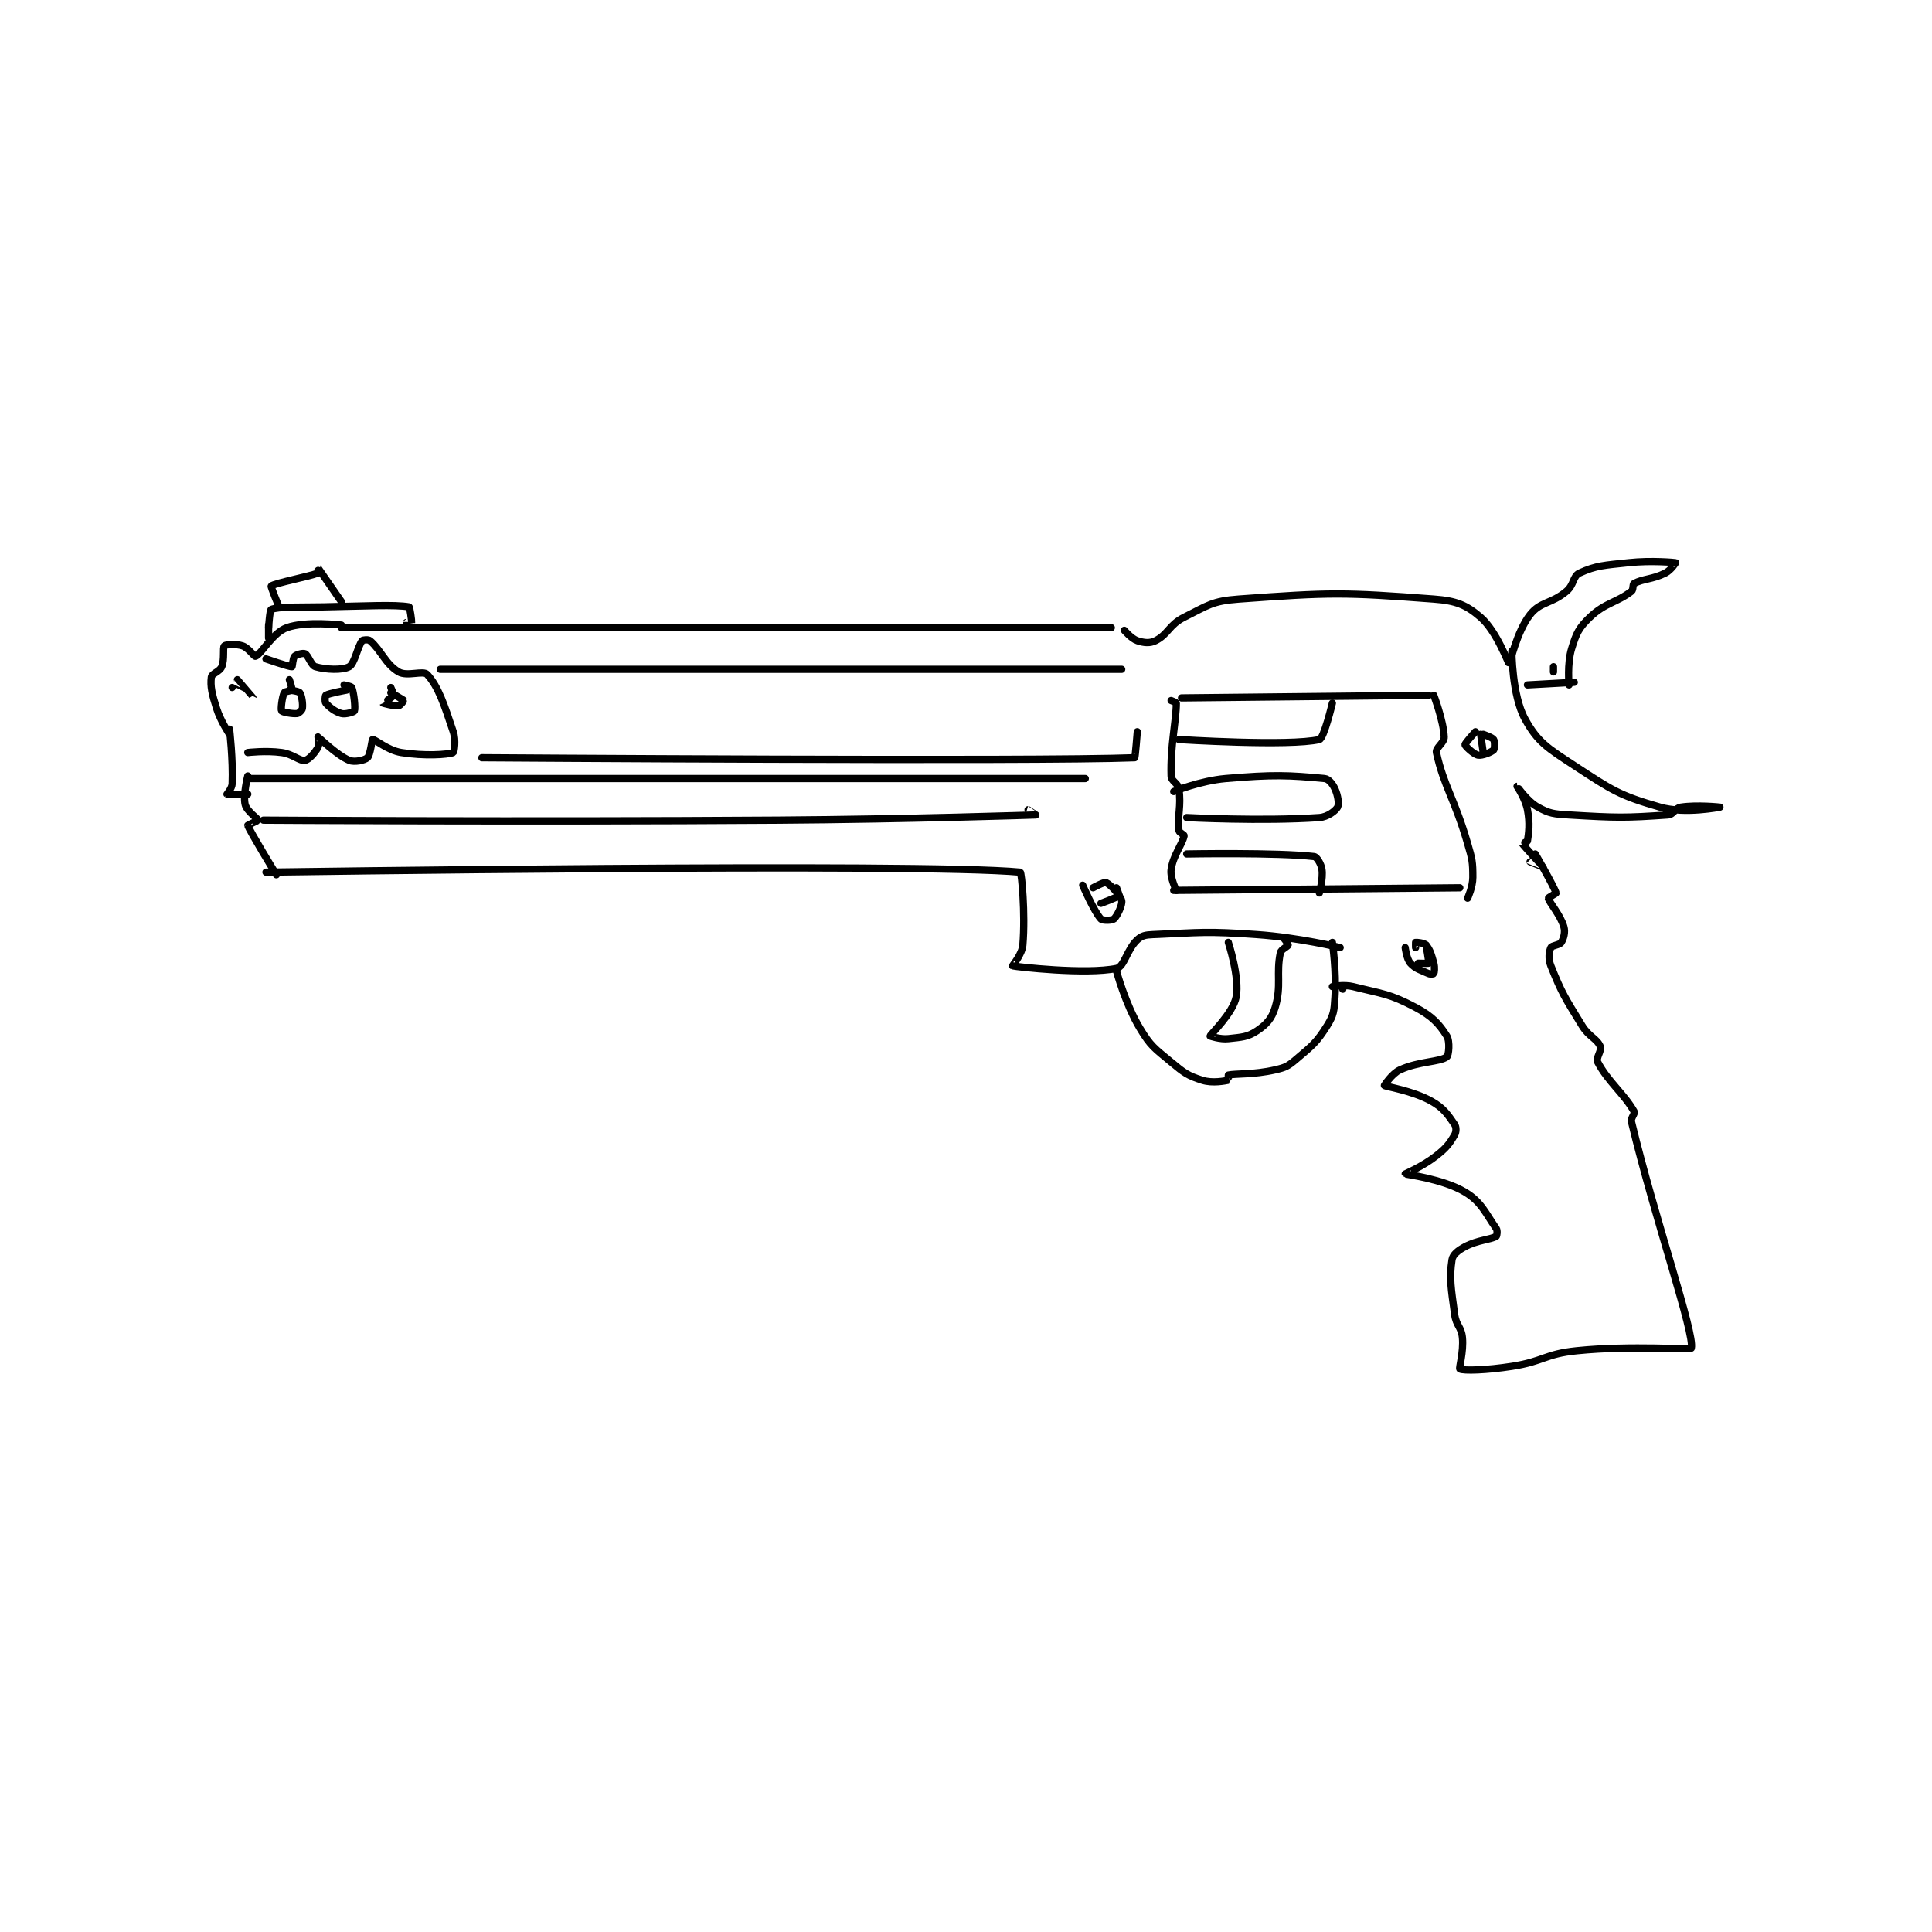 <?xml version="1.0" encoding="utf-8"?>
<!DOCTYPE svg PUBLIC "-//W3C//DTD SVG 1.1//EN" "http://www.w3.org/Graphics/SVG/1.1/DTD/svg11.dtd">
<svg viewBox="0 0 800 800" preserveAspectRatio="xMinYMin meet" xmlns="http://www.w3.org/2000/svg" version="1.1">
<g fill="none" stroke="black" stroke-linecap="round" stroke-linejoin="round" stroke-width="2.784">
<g transform="translate(87.52,232.985) scale(1.077) translate(-8,-116)">
<path id="0" d="M517 228 C517 228 524.292 240.594 525 243 C525.046 243.155 521.958 244.816 522 245 C522.402 246.742 526.62 251.309 528 256 C528.617 258.097 527.939 260.498 527 262 C526.362 263.02 523.367 263.174 523 264 C522.32 265.53 521.926 268.315 523 271 C527.265 281.662 528.427 283.276 535 294 C537.661 298.342 540.671 298.898 542 302 C542.673 303.571 540.193 306.448 541 308 C544.87 315.443 551.138 320.166 555 327 C555.493 327.872 553.622 329.438 554 331 C563.3 369.468 578.351 412.337 577 418 C576.809 418.799 554.336 416.835 533 419 C520.61 420.257 520.444 423.064 508 425 C498.329 426.504 489.368 426.792 488 426 C487.581 425.757 489.517 419.432 489 414 C488.596 409.763 486.593 409.447 486 405 C484.667 395.002 483.904 391.122 485 384 C485.303 382.029 487.32 380.419 490 379 C494.947 376.381 499.684 376.351 502 375 C502.283 374.835 502.547 372.775 502 372 C497.904 366.198 496.373 361.824 490 358 C481.502 352.901 467.156 351.199 467 351 C466.985 350.981 473.879 348.043 479 344 C482.891 340.928 483.981 339.461 486 336 C486.668 334.854 486.682 332.985 486 332 C483.403 328.249 481.799 325.666 477 323 C469.687 318.937 459.458 317.458 459 317 C459 317 461.837 312.45 465 311 C472.334 307.638 480.147 308.06 483 306 C483.763 305.449 484.268 300.007 483 298 C480.056 293.338 477.371 290.362 471 287 C460.902 281.671 458.615 281.904 447 279 C443.426 278.106 439 279 439 279 "/>
<path id="1" d="M439 262 C439 262 440.62 273.075 440 283 C439.669 288.303 439.577 289.877 437 294 C432.897 300.564 431.265 301.675 425 307 C421.901 309.634 420.979 310.082 417 311 C408.768 312.9 401.709 312.398 399 313 C398.935 313.014 399.048 314.99 399 315 C397.798 315.24 392.943 316.255 389 315 C383.39 313.215 382.034 312.195 377 308 C370.555 302.629 369.179 301.965 365 295 C359.331 285.552 356 273 356 273 "/>
<path id="2" d="M442 264 C442 264 425.904 260.104 410 259 C390.334 257.634 388.951 258.176 370 259 C367.116 259.125 365.735 259.389 364 261 C359.978 264.735 359.031 271.369 356 272 C344.283 274.441 317.567 271.392 316 271 C315.922 270.981 319.696 266.648 320 263 C321.018 250.779 319.491 235.047 319 235 C280.473 231.293 29 235 29 235 "/>
<path id="3" d="M28 215 C28 215 127.025 215.667 226 215 C275.494 214.667 324.602 213.017 325 213 C325.012 213 322 211 322 211 "/>
<path id="4" d="M22 199 L344 199 "/>
<path id="5" d="M399 262 C399 262 403.456 275.51 402 283 C400.791 289.216 392.123 297.341 392 298 C391.998 298.012 395.871 299.348 399 299 C404.147 298.428 406.355 298.43 410 296 C413.645 293.57 415.702 291.328 417 287 C419.527 278.577 417.324 274.047 419 266 C419.284 264.638 421.899 263.609 422 263 C422.077 262.536 420 260 420 260 "/>
<path id="6" d="M33 236 C33 236 22.749 219.248 22 217 C21.978 216.934 26.014 215.11 26 215 C25.939 214.515 21.583 211.477 21 209 C20.126 205.284 22 198 22 198 "/>
<path id="7" d="M22 205 C22 205 14.212 205.141 14 205 C13.982 204.988 15.929 202.785 16 201 C16.367 191.832 15 180 15 180 "/>
<path id="8" d="M15 182 C15 182 11.601 177.032 10 172 C8.254 166.514 7.548 163.616 8 160 C8.173 158.615 11.195 157.932 12 156 C13.196 153.13 12.289 148.711 13 148 C13.553 147.447 17.502 147.167 20 148 C22.26 148.753 24.523 152.196 25 152 C27.351 151.032 31.476 143.009 37 141 C44.376 138.318 58 140 58 140 "/>
<path id="9" d="M58 141 L354 141 "/>
<path id="10" d="M359 142 C359 142 361.74 145.247 364 146 C366.498 146.833 368.797 147.101 371 146 C375.878 143.561 376.2 139.9 382 137 C391.168 132.416 392.844 130.741 403 130 C438.412 127.418 443.204 127.381 478 130 C486.596 130.647 490.445 132.211 496 137 C502.128 142.283 506.783 155.011 507 155 C507.194 154.99 509.887 142.507 515 136 C519.044 130.853 523.128 131.945 529 127 C531.965 124.503 531.443 121.172 534 120 C540.489 117.026 543.601 117.016 553 116 C561.706 115.059 570.822 115.949 571 116 C571.028 116.008 569.153 118.923 567 120 C561.976 122.512 558.511 122.109 555 124 C554.351 124.349 554.815 126.377 554 127 C548.15 131.473 543.93 131.328 538 137 C533.714 141.1 532.79 143.181 531 149 C529.19 154.882 530 163 530 163 "/>
<path id="11" d="M508 150 C508 150 508.041 166.909 513 176 C517.896 184.976 521.721 187.279 532 194 C546.52 203.494 549.328 205.522 565 210 C574.594 212.741 588 210 588 210 C588 210 579.327 209.051 573 210 C570.701 210.345 570.236 212.844 568 213 C551.691 214.138 548.371 214.102 530 213 C524.112 212.647 522.52 212.486 518 210 C513.894 207.742 510.003 201.999 510 202 C509.999 202 513.178 206.687 514 211 C515.01 216.302 514.472 219.931 514 223 C513.948 223.334 511.994 223.99 512 224 C512.417 224.695 519.994 232.985 520 233 C520.002 233.005 515 231 515 231 "/>
<path id="12" d="M377 169 C377 169 379 169.761 379 170 C379 176.688 376.65 186.459 377 198 C377.064 200.103 379.672 200.706 380 203 C380.966 209.762 379.36 213.243 380 219 C380.089 219.8 382.076 220.62 382 221 C381.335 224.327 377.794 228.445 377 234 C376.554 237.125 379 242 379 242 "/>
<path id="13" d="M381 168 L476 167 "/>
<path id="14" d="M378 242 L488 241 "/>
<path id="15" d="M478 167 C478 167 481.716 176.753 482 183 C482.103 185.264 478.595 187.157 479 189 C481.851 201.986 485.907 206.537 491 224 C492.797 230.161 493 230.997 493 237 C493 240.694 491 245 491 245 "/>
<path id="16" d="M532 162 L514 163 "/>
<path id="17" d="M524 158 L524 156 "/>
<path id="18" d="M467 264 C467 264 467.523 268.359 469 270 C470.95 272.167 472.802 272.579 476 274 C476.729 274.324 477.95 274.1 478 274 C478.2 273.6 478.467 271.714 478 270 C477.086 266.65 476.536 264.755 475 263 C474.282 262.179 471.253 261.937 471 262 C470.966 262.008 471 264 471 264 "/>
<path id="19" d="M475 263 C475 263 476.219 269.488 476 270 C475.943 270.134 472 270 472 270 "/>
<path id="20" d="M343 240 C343 240 347.365 250.146 350 253 C350.625 253.677 354.312 253.602 355 253 C356.255 251.902 358.338 247.579 358 246 C357.559 243.942 353.663 239.756 352 239 C351.259 238.663 347 241 347 241 "/>
<path id="21" d="M356 241 C356 241 357.147 243.853 357 244 C356.267 244.733 350 247 350 247 "/>
<path id="22" d="M30 145 L30 140 "/>
<path id="23" d="M30 141 C30 141 30.433 134.216 31 134 C34.154 132.798 41.007 133.189 51 133 C67.474 132.689 78.576 132.043 84 133 C84.338 133.06 85.083 138.505 85 139 C84.995 139.028 83 139 83 139 "/>
<path id="24" d="M34 133 C34 133 30.766 125.203 31 125 C32.327 123.85 45.52 121.353 49 120 C49.136 119.947 48.996 117.995 49 118 C49.039 118.048 58 131 58 131 "/>
<path id="25" d="M29 153 C29 153 37.904 156.1 39 156 C39.154 155.986 39.324 152.676 40 152 C40.676 151.324 43.298 150.649 44 151 C45.304 151.652 46.339 155.511 48 156 C51.948 157.161 58.399 157.445 61 156 C63.112 154.827 64.212 148.235 66 146 C66.306 145.617 68.393 145.48 69 146 C73.307 149.692 74.927 155.002 80 158 C83.25 159.921 89.465 157.319 91 159 C95.328 163.74 97.533 170.599 101 181 C102.095 184.285 101.345 188.862 101 189 C98.845 189.862 89.892 190.434 81 189 C75.751 188.153 70.907 183.86 70 184 C69.727 184.042 69.138 189.988 68 191 C66.908 191.971 63.036 192.857 61 192 C56.114 189.943 49.268 183.112 49 183 C48.972 182.988 49.619 185.887 49 187 C47.797 189.165 45.466 191.791 44 192 C41.801 192.314 39.385 189.598 35 189 C28.942 188.174 22 189 22 189 "/>
<path id="26" d="M16 164 C16 164 24 168.001 24 168 C24.001 167.998 18 161 18 161 "/>
<path id="27" d="M38 161 C38 161 39.18 164.55 39 165 C38.89 165.275 36.262 165.476 36 166 C35.215 167.571 34.625 172.4 35 173 C35.279 173.447 39.192 174.226 41 174 C41.692 173.913 42.913 172.692 43 172 C43.226 170.192 42.777 167.087 42 166 C41.554 165.375 38 165 38 165 "/>
<path id="28" d="M60 165 C60 165 53.284 166.198 52 167 C51.74 167.163 51.552 169.477 52 170 C53.365 171.592 55.596 173.344 58 174 C59.603 174.437 62.847 173.382 63 173 C63.438 171.906 62.816 166.04 62 164 C61.809 163.523 59 163 59 163 "/>
<path id="29" d="M77 164 C77 164 78.217 166.567 78 167 C77.567 167.866 73.995 169.99 74 170 C74.019 170.038 78.192 171.226 80 171 C80.692 170.913 82.025 169.042 82 169 C81.81 168.684 77 166 77 166 "/>
<path id="30" d="M96 157 L358 157 "/>
<path id="31" d="M112 191 C112 191 325.13 192.503 363 191 C363.211 190.992 364 181 364 181 "/>
<path id="32" d="M380 184 C380 184 422.588 186.708 434 184 C435.759 183.583 439 170 439 170 "/>
<path id="33" d="M378 204 C378 204 388.16 199.848 398 199 C416.301 197.422 422.282 197.694 436 199 C437.582 199.151 439.112 201.047 440 203 C441.137 205.502 441.635 208.836 441 210 C440.231 211.41 437.159 213.782 434 214 C411.854 215.527 383 214 383 214 "/>
<path id="34" d="M383 228 C383 228 417.782 227.359 432 229 C433.035 229.119 434.694 231.856 435 234 C435.5 237.498 434 243 434 243 "/>
<path id="35" d="M494 181 C494 181 489.938 185.438 490 186 C490.062 186.562 493.349 189.7 495 190 C496.624 190.295 500.134 188.866 501 188 C501.433 187.567 501.483 184.725 501 184 C500.436 183.154 497 182 497 182 "/>
<path id="36" d="M496 182 L497 189 "/>
<path id="37" d="M443 280 L443 280 "/>
</g>
</g>
</svg>
